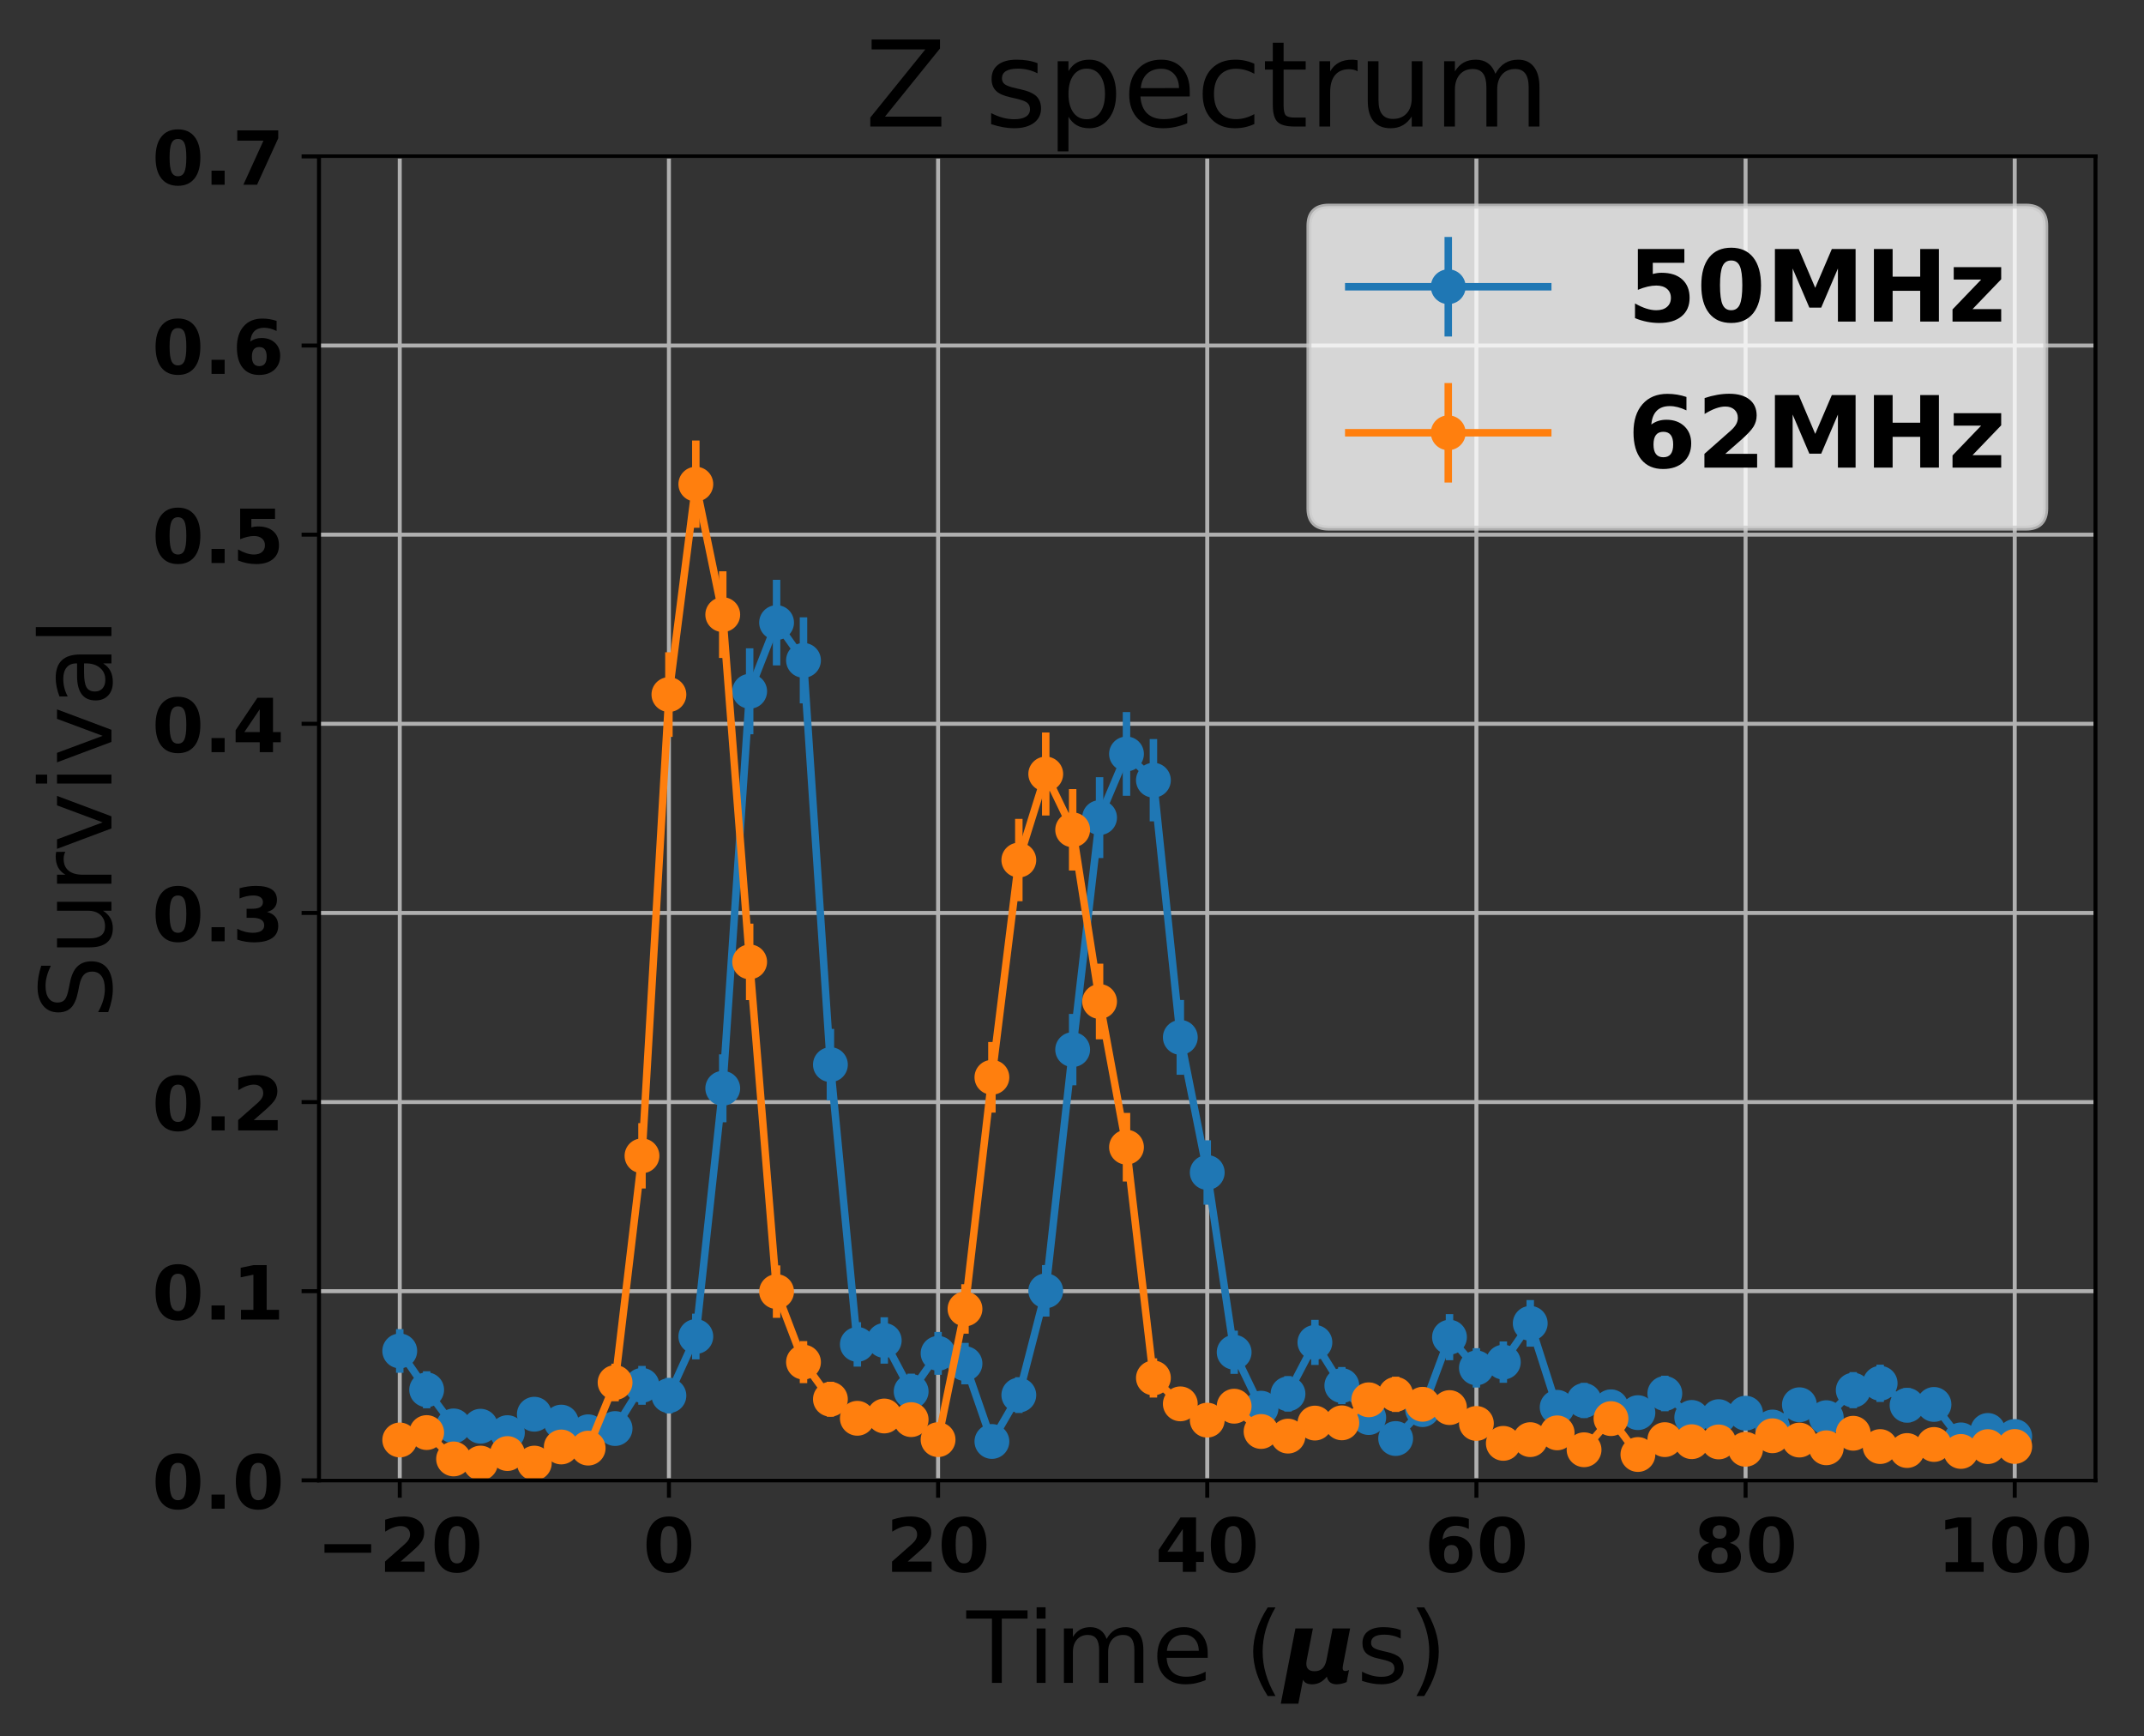<?xml version="1.0" encoding="utf-8" standalone="no"?>
<!DOCTYPE svg PUBLIC "-//W3C//DTD SVG 1.1//EN"
  "http://www.w3.org/Graphics/SVG/1.1/DTD/svg11.dtd">
<!-- Created with matplotlib (http://matplotlib.org/) -->
<svg height="349pt" version="1.1" viewBox="0 0 431 349" width="431pt" xmlns="http://www.w3.org/2000/svg" xmlns:xlink="http://www.w3.org/1999/xlink">
 <rect x="0" y="0" width="431" height="349" fill="#333333" stroke="none"/>
 <defs>
  <style type="text/css">
*{stroke-linecap:butt;stroke-linejoin:round;}
  </style>
 </defs>
 <g id="figure_1">
  <g id="patch_1">
   <path d="M 0 349.665 
L 431.947 349.665 
L 431.947 0 
L 0 0 
z
" style="fill:none;"/>
  </g>
  <g id="axes_1">
   <g id="patch_2">
    <path d="M 64.127 297.548 
L 421.247 297.548 
L 421.247 31.436 
L 64.127 31.436 
z
" style="fill:none;"/>
   </g>
   <g id="matplotlib.axis_1">
    <g id="xtick_1">
     <g id="line2d_1">
      <path clip-path="url(#pb8726b7de2)" d="M 80.36 297.548 
L 80.36 31.436 
" style="fill:none;stroke:#b0b0b0;stroke-linecap:square;stroke-width:0.8;"/>
     </g>
     <g id="line2d_2">
      <defs>
       <path d="M 0 0 
L 0 3.5 
" id="m005f0a59be" style="stroke:#000000;stroke-width:0.8;"/>
      </defs>
      <g>
       <use style="stroke:#000000;stroke-width:0.8;" x="80.36" xlink:href="#m005f0a59be" y="297.548"/>
      </g>
     </g>
     <g id="text_1">
      <!-- −20 -->
      <defs>
       <path d="M 10.594 37.109 
L 73.188 37.109 
L 73.188 25.594 
L 10.594 25.594 
z
" id="DejaVuSans-Bold-2212"/>
       <path d="M 28.812 13.812 
L 60.891 13.812 
L 60.891 0 
L 7.906 0 
L 7.906 13.812 
L 34.516 37.312 
Q 38.094 40.531 39.797 43.609 
Q 41.5 46.688 41.5 50 
Q 41.5 55.125 38.062 58.25 
Q 34.625 61.375 28.906 61.375 
Q 24.516 61.375 19.281 59.5 
Q 14.062 57.625 8.109 53.906 
L 8.109 69.922 
Q 14.453 72.016 20.656 73.109 
Q 26.859 74.219 32.812 74.219 
Q 45.906 74.219 53.156 68.453 
Q 60.406 62.703 60.406 52.391 
Q 60.406 46.438 57.328 41.281 
Q 54.25 36.141 44.391 27.484 
z
" id="DejaVuSans-Bold-32"/>
       <path d="M 46 36.531 
Q 46 50.203 43.438 55.781 
Q 40.875 61.375 34.812 61.375 
Q 28.766 61.375 26.172 55.781 
Q 23.578 50.203 23.578 36.531 
Q 23.578 22.703 26.172 17.031 
Q 28.766 11.375 34.812 11.375 
Q 40.828 11.375 43.406 17.031 
Q 46 22.703 46 36.531 
z
M 64.797 36.375 
Q 64.797 18.266 56.984 8.422 
Q 49.172 -1.422 34.812 -1.422 
Q 20.406 -1.422 12.594 8.422 
Q 4.781 18.266 4.781 36.375 
Q 4.781 54.547 12.594 64.375 
Q 20.406 74.219 34.812 74.219 
Q 49.172 74.219 56.984 64.375 
Q 64.797 54.547 64.797 36.375 
z
" id="DejaVuSans-Bold-30"/>
      </defs>
      <g transform="translate(63.639 315.946)scale(0.15 -0.15)">
       <use xlink:href="#DejaVuSans-Bold-2212"/>
       <use x="83.789" xlink:href="#DejaVuSans-Bold-32"/>
       <use x="153.369" xlink:href="#DejaVuSans-Bold-30"/>
      </g>
     </g>
    </g>
    <g id="xtick_2">
     <g id="line2d_3">
      <path clip-path="url(#pb8726b7de2)" d="M 134.469 297.548 
L 134.469 31.436 
" style="fill:none;stroke:#b0b0b0;stroke-linecap:square;stroke-width:0.8;"/>
     </g>
     <g id="line2d_4">
      <g>
       <use style="stroke:#000000;stroke-width:0.8;" x="134.469" xlink:href="#m005f0a59be" y="297.548"/>
      </g>
     </g>
     <g id="text_2">
      <!-- 0 -->
      <g transform="translate(129.251 315.946)scale(0.15 -0.15)">
       <use xlink:href="#DejaVuSans-Bold-30"/>
      </g>
     </g>
    </g>
    <g id="xtick_3">
     <g id="line2d_5">
      <path clip-path="url(#pb8726b7de2)" d="M 188.578 297.548 
L 188.578 31.436 
" style="fill:none;stroke:#b0b0b0;stroke-linecap:square;stroke-width:0.8;"/>
     </g>
     <g id="line2d_6">
      <g>
       <use style="stroke:#000000;stroke-width:0.8;" x="188.578" xlink:href="#m005f0a59be" y="297.548"/>
      </g>
     </g>
     <g id="text_3">
      <!-- 20 -->
      <g transform="translate(178.142 315.946)scale(0.15 -0.15)">
       <use xlink:href="#DejaVuSans-Bold-32"/>
       <use x="69.58" xlink:href="#DejaVuSans-Bold-30"/>
      </g>
     </g>
    </g>
    <g id="xtick_4">
     <g id="line2d_7">
      <path clip-path="url(#pb8726b7de2)" d="M 242.687 297.548 
L 242.687 31.436 
" style="fill:none;stroke:#b0b0b0;stroke-linecap:square;stroke-width:0.8;"/>
     </g>
     <g id="line2d_8">
      <g>
       <use style="stroke:#000000;stroke-width:0.8;" x="242.687" xlink:href="#m005f0a59be" y="297.548"/>
      </g>
     </g>
     <g id="text_4">
      <!-- 40 -->
      <defs>
       <path d="M 36.812 57.422 
L 16.219 26.906 
L 36.812 26.906 
z
M 33.688 72.906 
L 54.594 72.906 
L 54.594 26.906 
L 64.984 26.906 
L 64.984 13.281 
L 54.594 13.281 
L 54.594 0 
L 36.812 0 
L 36.812 13.281 
L 4.5 13.281 
L 4.5 29.391 
z
" id="DejaVuSans-Bold-34"/>
      </defs>
      <g transform="translate(232.251 315.946)scale(0.15 -0.15)">
       <use xlink:href="#DejaVuSans-Bold-34"/>
       <use x="69.58" xlink:href="#DejaVuSans-Bold-30"/>
      </g>
     </g>
    </g>
    <g id="xtick_5">
     <g id="line2d_9">
      <path clip-path="url(#pb8726b7de2)" d="M 296.796 297.548 
L 296.796 31.436 
" style="fill:none;stroke:#b0b0b0;stroke-linecap:square;stroke-width:0.8;"/>
     </g>
     <g id="line2d_10">
      <g>
       <use style="stroke:#000000;stroke-width:0.8;" x="296.796" xlink:href="#m005f0a59be" y="297.548"/>
      </g>
     </g>
     <g id="text_5">
      <!-- 60 -->
      <defs>
       <path d="M 36.188 35.984 
Q 31.25 35.984 28.781 32.781 
Q 26.312 29.594 26.312 23.188 
Q 26.312 16.797 28.781 13.594 
Q 31.25 10.406 36.188 10.406 
Q 41.156 10.406 43.625 13.594 
Q 46.094 16.797 46.094 23.188 
Q 46.094 29.594 43.625 32.781 
Q 41.156 35.984 36.188 35.984 
z
M 59.422 71 
L 59.422 57.516 
Q 54.781 59.719 50.672 60.766 
Q 46.578 61.812 42.672 61.812 
Q 34.281 61.812 29.594 57.141 
Q 24.906 52.484 24.125 43.312 
Q 27.344 45.703 31.094 46.891 
Q 34.859 48.094 39.312 48.094 
Q 50.484 48.094 57.344 41.547 
Q 64.203 35.016 64.203 24.422 
Q 64.203 12.703 56.531 5.641 
Q 48.875 -1.422 35.984 -1.422 
Q 21.781 -1.422 13.984 8.172 
Q 6.203 17.781 6.203 35.406 
Q 6.203 53.469 15.312 63.797 
Q 24.422 74.125 40.281 74.125 
Q 45.312 74.125 50.047 73.344 
Q 54.781 72.562 59.422 71 
z
" id="DejaVuSans-Bold-36"/>
      </defs>
      <g transform="translate(286.36 315.946)scale(0.15 -0.15)">
       <use xlink:href="#DejaVuSans-Bold-36"/>
       <use x="69.58" xlink:href="#DejaVuSans-Bold-30"/>
      </g>
     </g>
    </g>
    <g id="xtick_6">
     <g id="line2d_11">
      <path clip-path="url(#pb8726b7de2)" d="M 350.906 297.548 
L 350.906 31.436 
" style="fill:none;stroke:#b0b0b0;stroke-linecap:square;stroke-width:0.8;"/>
     </g>
     <g id="line2d_12">
      <g>
       <use style="stroke:#000000;stroke-width:0.8;" x="350.906" xlink:href="#m005f0a59be" y="297.548"/>
      </g>
     </g>
     <g id="text_6">
      <!-- 80 -->
      <defs>
       <path d="M 34.812 32.625 
Q 29.547 32.625 26.703 29.734 
Q 23.875 26.859 23.875 21.484 
Q 23.875 16.109 26.703 13.25 
Q 29.547 10.406 34.812 10.406 
Q 40.047 10.406 42.828 13.25 
Q 45.609 16.109 45.609 21.484 
Q 45.609 26.906 42.828 29.766 
Q 40.047 32.625 34.812 32.625 
z
M 21.094 38.812 
Q 14.453 40.828 11.078 44.969 
Q 7.719 49.125 7.719 55.328 
Q 7.719 64.547 14.594 69.375 
Q 21.484 74.219 34.812 74.219 
Q 48.047 74.219 54.922 69.406 
Q 61.812 64.594 61.812 55.328 
Q 61.812 49.125 58.422 44.969 
Q 55.031 40.828 48.391 38.812 
Q 55.812 36.766 59.594 32.156 
Q 63.375 27.547 63.375 20.516 
Q 63.375 9.672 56.172 4.125 
Q 48.969 -1.422 34.812 -1.422 
Q 20.609 -1.422 13.359 4.125 
Q 6.109 9.672 6.109 20.516 
Q 6.109 27.547 9.891 32.156 
Q 13.672 36.766 21.094 38.812 
z
M 25.484 53.422 
Q 25.484 49.078 27.906 46.734 
Q 30.328 44.391 34.812 44.391 
Q 39.203 44.391 41.594 46.734 
Q 44 49.078 44 53.422 
Q 44 57.766 41.594 60.078 
Q 39.203 62.406 34.812 62.406 
Q 30.328 62.406 27.906 60.062 
Q 25.484 57.719 25.484 53.422 
z
" id="DejaVuSans-Bold-38"/>
      </defs>
      <g transform="translate(340.469 315.946)scale(0.15 -0.15)">
       <use xlink:href="#DejaVuSans-Bold-38"/>
       <use x="69.58" xlink:href="#DejaVuSans-Bold-30"/>
      </g>
     </g>
    </g>
    <g id="xtick_7">
     <g id="line2d_13">
      <path clip-path="url(#pb8726b7de2)" d="M 405.015 297.548 
L 405.015 31.436 
" style="fill:none;stroke:#b0b0b0;stroke-linecap:square;stroke-width:0.8;"/>
     </g>
     <g id="line2d_14">
      <g>
       <use style="stroke:#000000;stroke-width:0.8;" x="405.015" xlink:href="#m005f0a59be" y="297.548"/>
      </g>
     </g>
     <g id="text_7">
      <!-- 100 -->
      <defs>
       <path d="M 11.719 12.984 
L 28.328 12.984 
L 28.328 60.109 
L 11.281 56.594 
L 11.281 69.391 
L 28.219 72.906 
L 46.094 72.906 
L 46.094 12.984 
L 62.703 12.984 
L 62.703 0 
L 11.719 0 
z
" id="DejaVuSans-Bold-31"/>
      </defs>
      <g transform="translate(389.36 315.946)scale(0.15 -0.15)">
       <use xlink:href="#DejaVuSans-Bold-31"/>
       <use x="69.58" xlink:href="#DejaVuSans-Bold-30"/>
       <use x="139.16" xlink:href="#DejaVuSans-Bold-30"/>
      </g>
     </g>
    </g>
    <g id="text_8">
     <!-- Time ($\mu$s) -->
     <defs>
      <path d="M -0.297 72.906 
L 61.375 72.906 
L 61.375 64.594 
L 35.5 64.594 
L 35.5 0 
L 25.594 0 
L 25.594 64.594 
L -0.297 64.594 
z
" id="DejaVuSans-54"/>
      <path d="M 9.422 54.688 
L 18.406 54.688 
L 18.406 0 
L 9.422 0 
z
M 9.422 75.984 
L 18.406 75.984 
L 18.406 64.594 
L 9.422 64.594 
z
" id="DejaVuSans-69"/>
      <path d="M 52 44.188 
Q 55.375 50.25 60.062 53.125 
Q 64.75 56 71.094 56 
Q 79.641 56 84.281 50.016 
Q 88.922 44.047 88.922 33.016 
L 88.922 0 
L 79.891 0 
L 79.891 32.719 
Q 79.891 40.578 77.094 44.375 
Q 74.312 48.188 68.609 48.188 
Q 61.625 48.188 57.562 43.547 
Q 53.516 38.922 53.516 30.906 
L 53.516 0 
L 44.484 0 
L 44.484 32.719 
Q 44.484 40.625 41.703 44.406 
Q 38.922 48.188 33.109 48.188 
Q 26.219 48.188 22.156 43.531 
Q 18.109 38.875 18.109 30.906 
L 18.109 0 
L 9.078 0 
L 9.078 54.688 
L 18.109 54.688 
L 18.109 46.188 
Q 21.188 51.219 25.484 53.609 
Q 29.781 56 35.688 56 
Q 41.656 56 45.828 52.969 
Q 50 49.953 52 44.188 
z
" id="DejaVuSans-6d"/>
      <path d="M 56.203 29.594 
L 56.203 25.203 
L 14.891 25.203 
Q 15.484 15.922 20.484 11.062 
Q 25.484 6.203 34.422 6.203 
Q 39.594 6.203 44.453 7.469 
Q 49.312 8.734 54.109 11.281 
L 54.109 2.781 
Q 49.266 0.734 44.188 -0.344 
Q 39.109 -1.422 33.891 -1.422 
Q 20.797 -1.422 13.156 6.188 
Q 5.516 13.812 5.516 26.812 
Q 5.516 40.234 12.766 48.109 
Q 20.016 56 32.328 56 
Q 43.359 56 49.781 48.891 
Q 56.203 41.797 56.203 29.594 
z
M 47.219 32.234 
Q 47.125 39.594 43.094 43.984 
Q 39.062 48.391 32.422 48.391 
Q 24.906 48.391 20.391 44.141 
Q 15.875 39.891 15.188 32.172 
z
" id="DejaVuSans-65"/>
      <path id="DejaVuSans-20"/>
      <path d="M 31 75.875 
Q 24.469 64.656 21.281 53.656 
Q 18.109 42.672 18.109 31.391 
Q 18.109 20.125 21.312 9.062 
Q 24.516 -2 31 -13.188 
L 23.188 -13.188 
Q 15.875 -1.703 12.234 9.375 
Q 8.594 20.453 8.594 31.391 
Q 8.594 42.281 12.203 53.312 
Q 15.828 64.359 23.188 75.875 
z
" id="DejaVuSans-28"/>
      <path d="M -2.688 -20.906 
L 12.016 54.688 
L 29.594 54.688 
L 23.391 22.906 
Q 23.188 21.875 23.094 20.891 
Q 23 19.922 23 19.094 
Q 23 15.531 25.094 13.625 
Q 27.203 11.719 31.203 11.719 
Q 36.188 11.719 39.109 14.453 
Q 42.047 17.188 43.219 22.906 
L 49.422 54.688 
L 67 54.688 
L 59.906 18.109 
Q 59.719 17.094 59.609 16.234 
Q 59.516 15.375 59.516 14.703 
Q 59.516 13.281 60.172 12.594 
Q 60.844 11.922 62.203 11.922 
Q 63.031 11.922 63.984 12.188 
Q 64.938 12.453 65.922 12.984 
L 63.484 0.781 
Q 60.688 -0.344 58.297 -0.875 
Q 55.906 -1.422 53.719 -1.422 
Q 49.422 -1.422 47 0.438 
Q 44.578 2.297 43.609 6.297 
Q 40.578 2.438 36.891 0.5 
Q 33.203 -1.422 28.906 -1.422 
Q 25.297 -1.422 23.016 -0.266 
Q 20.75 0.875 19.672 3.219 
L 14.984 -20.906 
z
" id="DejaVuSans-BoldOblique-3bc"/>
      <path d="M 44.281 53.078 
L 44.281 44.578 
Q 40.484 46.531 36.375 47.5 
Q 32.281 48.484 27.875 48.484 
Q 21.188 48.484 17.844 46.438 
Q 14.5 44.391 14.5 40.281 
Q 14.5 37.156 16.891 35.375 
Q 19.281 33.594 26.516 31.984 
L 29.594 31.297 
Q 39.156 29.25 43.188 25.516 
Q 47.219 21.781 47.219 15.094 
Q 47.219 7.469 41.188 3.016 
Q 35.156 -1.422 24.609 -1.422 
Q 20.219 -1.422 15.453 -0.562 
Q 10.688 0.297 5.422 2 
L 5.422 11.281 
Q 10.406 8.688 15.234 7.391 
Q 20.062 6.109 24.812 6.109 
Q 31.156 6.109 34.562 8.281 
Q 37.984 10.453 37.984 14.406 
Q 37.984 18.062 35.516 20.016 
Q 33.062 21.969 24.703 23.781 
L 21.578 24.516 
Q 13.234 26.266 9.516 29.906 
Q 5.812 33.547 5.812 39.891 
Q 5.812 47.609 11.281 51.797 
Q 16.75 56 26.812 56 
Q 31.781 56 36.172 55.266 
Q 40.578 54.547 44.281 53.078 
z
" id="DejaVuSans-73"/>
      <path d="M 8.016 75.875 
L 15.828 75.875 
Q 23.141 64.359 26.781 53.312 
Q 30.422 42.281 30.422 31.391 
Q 30.422 20.453 26.781 9.375 
Q 23.141 -1.703 15.828 -13.188 
L 8.016 -13.188 
Q 14.5 -2 17.703 9.062 
Q 20.906 20.125 20.906 31.391 
Q 20.906 42.672 17.703 53.656 
Q 14.5 64.656 8.016 75.875 
z
" id="DejaVuSans-29"/>
     </defs>
     <g transform="translate(194.287 338.265)scale(0.2 -0.2)">
      <use transform="translate(0 0.016)" xlink:href="#DejaVuSans-54"/>
      <use transform="translate(61.084 0.016)" xlink:href="#DejaVuSans-69"/>
      <use transform="translate(88.867 0.016)" xlink:href="#DejaVuSans-6d"/>
      <use transform="translate(186.279 0.016)" xlink:href="#DejaVuSans-65"/>
      <use transform="translate(247.803 0.016)" xlink:href="#DejaVuSans-20"/>
      <use transform="translate(279.59 0.016)" xlink:href="#DejaVuSans-28"/>
      <use transform="translate(318.604 0.016)" xlink:href="#DejaVuSans-BoldOblique-3bc"/>
      <use transform="translate(392.188 0.016)" xlink:href="#DejaVuSans-73"/>
      <use transform="translate(444.287 0.016)" xlink:href="#DejaVuSans-29"/>
     </g>
    </g>
   </g>
   <g id="matplotlib.axis_2">
    <g id="ytick_1">
     <g id="line2d_15">
      <path clip-path="url(#pb8726b7de2)" d="M 64.127 297.548 
L 421.247 297.548 
" style="fill:none;stroke:#b0b0b0;stroke-linecap:square;stroke-width:0.8;"/>
     </g>
     <g id="line2d_16">
      <defs>
       <path d="M 0 0 
L -3.5 0 
" id="mc3ce260a5b" style="stroke:#000000;stroke-width:0.8;"/>
      </defs>
      <g>
       <use style="stroke:#000000;stroke-width:0.8;" x="64.127" xlink:href="#mc3ce260a5b" y="297.548"/>
      </g>
     </g>
     <g id="text_9">
      <!-- 0.0 -->
      <defs>
       <path d="M 10.203 18.891 
L 27.781 18.891 
L 27.781 0 
L 10.203 0 
z
" id="DejaVuSans-Bold-2e"/>
      </defs>
      <g transform="translate(30.556 303.247)scale(0.15 -0.15)">
       <use xlink:href="#DejaVuSans-Bold-30"/>
       <use x="69.58" xlink:href="#DejaVuSans-Bold-2e"/>
       <use x="107.568" xlink:href="#DejaVuSans-Bold-30"/>
      </g>
     </g>
    </g>
    <g id="ytick_2">
     <g id="line2d_17">
      <path clip-path="url(#pb8726b7de2)" d="M 64.127 259.532 
L 421.247 259.532 
" style="fill:none;stroke:#b0b0b0;stroke-linecap:square;stroke-width:0.8;"/>
     </g>
     <g id="line2d_18">
      <g>
       <use style="stroke:#000000;stroke-width:0.8;" x="64.127" xlink:href="#mc3ce260a5b" y="259.532"/>
      </g>
     </g>
     <g id="text_10">
      <!-- 0.1 -->
      <g transform="translate(30.556 265.231)scale(0.15 -0.15)">
       <use xlink:href="#DejaVuSans-Bold-30"/>
       <use x="69.58" xlink:href="#DejaVuSans-Bold-2e"/>
       <use x="107.568" xlink:href="#DejaVuSans-Bold-31"/>
      </g>
     </g>
    </g>
    <g id="ytick_3">
     <g id="line2d_19">
      <path clip-path="url(#pb8726b7de2)" d="M 64.127 221.516 
L 421.247 221.516 
" style="fill:none;stroke:#b0b0b0;stroke-linecap:square;stroke-width:0.8;"/>
     </g>
     <g id="line2d_20">
      <g>
       <use style="stroke:#000000;stroke-width:0.8;" x="64.127" xlink:href="#mc3ce260a5b" y="221.516"/>
      </g>
     </g>
     <g id="text_11">
      <!-- 0.2 -->
      <g transform="translate(30.556 227.215)scale(0.15 -0.15)">
       <use xlink:href="#DejaVuSans-Bold-30"/>
       <use x="69.58" xlink:href="#DejaVuSans-Bold-2e"/>
       <use x="107.568" xlink:href="#DejaVuSans-Bold-32"/>
      </g>
     </g>
    </g>
    <g id="ytick_4">
     <g id="line2d_21">
      <path clip-path="url(#pb8726b7de2)" d="M 64.127 183.5 
L 421.247 183.5 
" style="fill:none;stroke:#b0b0b0;stroke-linecap:square;stroke-width:0.8;"/>
     </g>
     <g id="line2d_22">
      <g>
       <use style="stroke:#000000;stroke-width:0.8;" x="64.127" xlink:href="#mc3ce260a5b" y="183.5"/>
      </g>
     </g>
     <g id="text_12">
      <!-- 0.3 -->
      <defs>
       <path d="M 46.578 39.312 
Q 53.953 37.406 57.781 32.688 
Q 61.625 27.984 61.625 20.703 
Q 61.625 9.859 53.312 4.219 
Q 45.016 -1.422 29.109 -1.422 
Q 23.484 -1.422 17.844 -0.516 
Q 12.203 0.391 6.688 2.203 
L 6.688 16.703 
Q 11.969 14.062 17.156 12.719 
Q 22.359 11.375 27.391 11.375 
Q 34.859 11.375 38.844 13.953 
Q 42.828 16.547 42.828 21.391 
Q 42.828 26.375 38.75 28.938 
Q 34.672 31.5 26.703 31.5 
L 19.188 31.5 
L 19.188 43.609 
L 27.094 43.609 
Q 34.188 43.609 37.641 45.828 
Q 41.109 48.047 41.109 52.594 
Q 41.109 56.781 37.734 59.078 
Q 34.375 61.375 28.219 61.375 
Q 23.688 61.375 19.047 60.344 
Q 14.406 59.328 9.812 57.328 
L 9.812 71.094 
Q 15.375 72.656 20.844 73.438 
Q 26.312 74.219 31.594 74.219 
Q 45.797 74.219 52.844 69.547 
Q 59.906 64.891 59.906 55.516 
Q 59.906 49.125 56.531 45.047 
Q 53.172 40.969 46.578 39.312 
z
" id="DejaVuSans-Bold-33"/>
      </defs>
      <g transform="translate(30.556 189.199)scale(0.15 -0.15)">
       <use xlink:href="#DejaVuSans-Bold-30"/>
       <use x="69.58" xlink:href="#DejaVuSans-Bold-2e"/>
       <use x="107.568" xlink:href="#DejaVuSans-Bold-33"/>
      </g>
     </g>
    </g>
    <g id="ytick_5">
     <g id="line2d_23">
      <path clip-path="url(#pb8726b7de2)" d="M 64.127 145.484 
L 421.247 145.484 
" style="fill:none;stroke:#b0b0b0;stroke-linecap:square;stroke-width:0.8;"/>
     </g>
     <g id="line2d_24">
      <g>
       <use style="stroke:#000000;stroke-width:0.8;" x="64.127" xlink:href="#mc3ce260a5b" y="145.484"/>
      </g>
     </g>
     <g id="text_13">
      <!-- 0.4 -->
      <g transform="translate(30.556 151.183)scale(0.15 -0.15)">
       <use xlink:href="#DejaVuSans-Bold-30"/>
       <use x="69.58" xlink:href="#DejaVuSans-Bold-2e"/>
       <use x="107.568" xlink:href="#DejaVuSans-Bold-34"/>
      </g>
     </g>
    </g>
    <g id="ytick_6">
     <g id="line2d_25">
      <path clip-path="url(#pb8726b7de2)" d="M 64.127 107.468 
L 421.247 107.468 
" style="fill:none;stroke:#b0b0b0;stroke-linecap:square;stroke-width:0.8;"/>
     </g>
     <g id="line2d_26">
      <g>
       <use style="stroke:#000000;stroke-width:0.8;" x="64.127" xlink:href="#mc3ce260a5b" y="107.468"/>
      </g>
     </g>
     <g id="text_14">
      <!-- 0.5 -->
      <defs>
       <path d="M 10.594 72.906 
L 57.328 72.906 
L 57.328 59.078 
L 25.594 59.078 
L 25.594 47.797 
Q 27.734 48.391 29.906 48.703 
Q 32.078 49.031 34.422 49.031 
Q 47.75 49.031 55.172 42.359 
Q 62.594 35.688 62.594 23.781 
Q 62.594 11.969 54.516 5.266 
Q 46.438 -1.422 32.078 -1.422 
Q 25.875 -1.422 19.797 -0.219 
Q 13.719 0.984 7.719 3.422 
L 7.719 18.219 
Q 13.672 14.797 19.016 13.078 
Q 24.359 11.375 29.109 11.375 
Q 35.938 11.375 39.859 14.719 
Q 43.797 18.062 43.797 23.781 
Q 43.797 29.547 39.859 32.859 
Q 35.938 36.188 29.109 36.188 
Q 25.047 36.188 20.453 35.125 
Q 15.875 34.078 10.594 31.891 
z
" id="DejaVuSans-Bold-35"/>
      </defs>
      <g transform="translate(30.556 113.167)scale(0.15 -0.15)">
       <use xlink:href="#DejaVuSans-Bold-30"/>
       <use x="69.58" xlink:href="#DejaVuSans-Bold-2e"/>
       <use x="107.568" xlink:href="#DejaVuSans-Bold-35"/>
      </g>
     </g>
    </g>
    <g id="ytick_7">
     <g id="line2d_27">
      <path clip-path="url(#pb8726b7de2)" d="M 64.127 69.452 
L 421.247 69.452 
" style="fill:none;stroke:#b0b0b0;stroke-linecap:square;stroke-width:0.8;"/>
     </g>
     <g id="line2d_28">
      <g>
       <use style="stroke:#000000;stroke-width:0.8;" x="64.127" xlink:href="#mc3ce260a5b" y="69.452"/>
      </g>
     </g>
     <g id="text_15">
      <!-- 0.6 -->
      <g transform="translate(30.556 75.151)scale(0.15 -0.15)">
       <use xlink:href="#DejaVuSans-Bold-30"/>
       <use x="69.58" xlink:href="#DejaVuSans-Bold-2e"/>
       <use x="107.568" xlink:href="#DejaVuSans-Bold-36"/>
      </g>
     </g>
    </g>
    <g id="ytick_8">
     <g id="line2d_29">
      <path clip-path="url(#pb8726b7de2)" d="M 64.127 31.436 
L 421.247 31.436 
" style="fill:none;stroke:#b0b0b0;stroke-linecap:square;stroke-width:0.8;"/>
     </g>
     <g id="line2d_30">
      <g>
       <use style="stroke:#000000;stroke-width:0.8;" x="64.127" xlink:href="#mc3ce260a5b" y="31.436"/>
      </g>
     </g>
     <g id="text_16">
      <!-- 0.7 -->
      <defs>
       <path d="M 6.688 72.906 
L 61.625 72.906 
L 61.625 62.312 
L 33.203 0 
L 14.891 0 
L 41.797 59.078 
L 6.688 59.078 
z
" id="DejaVuSans-Bold-37"/>
      </defs>
      <g transform="translate(30.556 37.135)scale(0.15 -0.15)">
       <use xlink:href="#DejaVuSans-Bold-30"/>
       <use x="69.58" xlink:href="#DejaVuSans-Bold-2e"/>
       <use x="107.568" xlink:href="#DejaVuSans-Bold-37"/>
      </g>
     </g>
    </g>
    <g id="text_17">
     <!-- Survival -->
     <defs>
      <path d="M 53.516 70.516 
L 53.516 60.891 
Q 47.906 63.578 42.922 64.891 
Q 37.938 66.219 33.297 66.219 
Q 25.25 66.219 20.875 63.094 
Q 16.5 59.969 16.5 54.203 
Q 16.5 49.359 19.406 46.891 
Q 22.312 44.438 30.422 42.922 
L 36.375 41.703 
Q 47.406 39.594 52.656 34.297 
Q 57.906 29 57.906 20.125 
Q 57.906 9.516 50.797 4.047 
Q 43.703 -1.422 29.984 -1.422 
Q 24.812 -1.422 18.969 -0.25 
Q 13.141 0.922 6.891 3.219 
L 6.891 13.375 
Q 12.891 10.016 18.656 8.297 
Q 24.422 6.594 29.984 6.594 
Q 38.422 6.594 43.016 9.906 
Q 47.609 13.234 47.609 19.391 
Q 47.609 24.75 44.312 27.781 
Q 41.016 30.812 33.5 32.328 
L 27.484 33.5 
Q 16.453 35.688 11.516 40.375 
Q 6.594 45.062 6.594 53.422 
Q 6.594 63.094 13.406 68.656 
Q 20.219 74.219 32.172 74.219 
Q 37.312 74.219 42.625 73.281 
Q 47.953 72.359 53.516 70.516 
z
" id="DejaVuSans-53"/>
      <path d="M 8.5 21.578 
L 8.5 54.688 
L 17.484 54.688 
L 17.484 21.922 
Q 17.484 14.156 20.5 10.266 
Q 23.531 6.391 29.594 6.391 
Q 36.859 6.391 41.078 11.031 
Q 45.312 15.672 45.312 23.688 
L 45.312 54.688 
L 54.297 54.688 
L 54.297 0 
L 45.312 0 
L 45.312 8.406 
Q 42.047 3.422 37.719 1 
Q 33.406 -1.422 27.688 -1.422 
Q 18.266 -1.422 13.375 4.438 
Q 8.5 10.297 8.5 21.578 
z
M 31.109 56 
z
" id="DejaVuSans-75"/>
      <path d="M 41.109 46.297 
Q 39.594 47.172 37.812 47.578 
Q 36.031 48 33.891 48 
Q 26.266 48 22.188 43.047 
Q 18.109 38.094 18.109 28.812 
L 18.109 0 
L 9.078 0 
L 9.078 54.688 
L 18.109 54.688 
L 18.109 46.188 
Q 20.953 51.172 25.484 53.578 
Q 30.031 56 36.531 56 
Q 37.453 56 38.578 55.875 
Q 39.703 55.766 41.062 55.516 
z
" id="DejaVuSans-72"/>
      <path d="M 2.984 54.688 
L 12.5 54.688 
L 29.594 8.797 
L 46.688 54.688 
L 56.203 54.688 
L 35.688 0 
L 23.484 0 
z
" id="DejaVuSans-76"/>
      <path d="M 34.281 27.484 
Q 23.391 27.484 19.188 25 
Q 14.984 22.516 14.984 16.5 
Q 14.984 11.719 18.141 8.906 
Q 21.297 6.109 26.703 6.109 
Q 34.188 6.109 38.703 11.406 
Q 43.219 16.703 43.219 25.484 
L 43.219 27.484 
z
M 52.203 31.203 
L 52.203 0 
L 43.219 0 
L 43.219 8.297 
Q 40.141 3.328 35.547 0.953 
Q 30.953 -1.422 24.312 -1.422 
Q 15.922 -1.422 10.953 3.297 
Q 6 8.016 6 15.922 
Q 6 25.141 12.172 29.828 
Q 18.359 34.516 30.609 34.516 
L 43.219 34.516 
L 43.219 35.406 
Q 43.219 41.609 39.141 45 
Q 35.062 48.391 27.688 48.391 
Q 23 48.391 18.547 47.266 
Q 14.109 46.141 10.016 43.891 
L 10.016 52.203 
Q 14.938 54.109 19.578 55.047 
Q 24.219 56 28.609 56 
Q 40.484 56 46.344 49.844 
Q 52.203 43.703 52.203 31.203 
z
" id="DejaVuSans-61"/>
      <path d="M 9.422 75.984 
L 18.406 75.984 
L 18.406 0 
L 9.422 0 
z
" id="DejaVuSans-6c"/>
     </defs>
     <g transform="translate(22.397 204.811)rotate(-90)scale(0.2 -0.2)">
      <use xlink:href="#DejaVuSans-53"/>
      <use x="63.477" xlink:href="#DejaVuSans-75"/>
      <use x="126.855" xlink:href="#DejaVuSans-72"/>
      <use x="167.969" xlink:href="#DejaVuSans-76"/>
      <use x="227.148" xlink:href="#DejaVuSans-69"/>
      <use x="254.932" xlink:href="#DejaVuSans-76"/>
      <use x="314.111" xlink:href="#DejaVuSans-61"/>
      <use x="375.391" xlink:href="#DejaVuSans-6c"/>
     </g>
    </g>
   </g>
   <g id="LineCollection_1">
    <path clip-path="url(#pb8726b7de2)" d="M 80.36 275.927 
L 80.36 267.147 
" style="fill:none;stroke:#1f77b4;stroke-width:1.5;"/>
    <path clip-path="url(#pb8726b7de2)" d="M 85.771 283.075 
L 85.771 275.623 
" style="fill:none;stroke:#1f77b4;stroke-width:1.5;"/>
    <path clip-path="url(#pb8726b7de2)" d="M 91.182 289.419 
L 91.182 283.803 
" style="fill:none;stroke:#1f77b4;stroke-width:1.5;"/>
    <path clip-path="url(#pb8726b7de2)" d="M 96.593 289.567 
L 96.593 283.783 
" style="fill:none;stroke:#1f77b4;stroke-width:1.5;"/>
    <path clip-path="url(#pb8726b7de2)" d="M 102.004 290.724 
L 102.004 285.198 
" style="fill:none;stroke:#1f77b4;stroke-width:1.5;"/>
    <path clip-path="url(#pb8726b7de2)" d="M 107.415 287.451 
L 107.415 281.067 
" style="fill:none;stroke:#1f77b4;stroke-width:1.5;"/>
    <path clip-path="url(#pb8726b7de2)" d="M 112.826 288.847 
L 112.826 282.843 
" style="fill:none;stroke:#1f77b4;stroke-width:1.5;"/>
    <path clip-path="url(#pb8726b7de2)" d="M 118.236 290.489 
L 118.236 285.092 
" style="fill:none;stroke:#1f77b4;stroke-width:1.5;"/>
    <path clip-path="url(#pb8726b7de2)" d="M 123.647 289.908 
L 123.647 284.368 
" style="fill:none;stroke:#1f77b4;stroke-width:1.5;"/>
    <path clip-path="url(#pb8726b7de2)" d="M 129.058 282.359 
L 129.058 274.551 
" style="fill:none;stroke:#1f77b4;stroke-width:1.5;"/>
    <path clip-path="url(#pb8726b7de2)" d="M 134.469 284.091 
L 134.469 276.949 
" style="fill:none;stroke:#1f77b4;stroke-width:1.5;"/>
    <path clip-path="url(#pb8726b7de2)" d="M 139.88 273.227 
L 139.88 264.053 
" style="fill:none;stroke:#1f77b4;stroke-width:1.5;"/>
    <path clip-path="url(#pb8726b7de2)" d="M 145.291 225.58 
L 145.291 211.926 
" style="fill:none;stroke:#1f77b4;stroke-width:1.5;"/>
    <path clip-path="url(#pb8726b7de2)" d="M 150.702 147.584 
L 150.702 130.309 
" style="fill:none;stroke:#1f77b4;stroke-width:1.5;"/>
    <path clip-path="url(#pb8726b7de2)" d="M 156.113 133.743 
L 156.113 116.538 
" style="fill:none;stroke:#1f77b4;stroke-width:1.5;"/>
    <path clip-path="url(#pb8726b7de2)" d="M 161.524 141.385 
L 161.524 124.079 
" style="fill:none;stroke:#1f77b4;stroke-width:1.5;"/>
    <path clip-path="url(#pb8726b7de2)" d="M 166.935 221.174 
L 166.935 206.81 
" style="fill:none;stroke:#1f77b4;stroke-width:1.5;"/>
    <path clip-path="url(#pb8726b7de2)" d="M 172.346 274.693 
L 172.346 265.755 
" style="fill:none;stroke:#1f77b4;stroke-width:1.5;"/>
    <path clip-path="url(#pb8726b7de2)" d="M 177.756 274.095 
L 177.756 264.774 
" style="fill:none;stroke:#1f77b4;stroke-width:1.5;"/>
    <path clip-path="url(#pb8726b7de2)" d="M 183.167 283.262 
L 183.167 276.099 
" style="fill:none;stroke:#1f77b4;stroke-width:1.5;"/>
    <path clip-path="url(#pb8726b7de2)" d="M 188.578 276.332 
L 188.578 267.71 
" style="fill:none;stroke:#1f77b4;stroke-width:1.5;"/>
    <path clip-path="url(#pb8726b7de2)" d="M 193.989 278.256 
L 193.989 269.917 
" style="fill:none;stroke:#1f77b4;stroke-width:1.5;"/>
    <path clip-path="url(#pb8726b7de2)" d="M 199.4 292.096 
L 199.4 287.378 
" style="fill:none;stroke:#1f77b4;stroke-width:1.5;"/>
    <path clip-path="url(#pb8726b7de2)" d="M 204.811 284.006 
L 204.811 276.82 
" style="fill:none;stroke:#1f77b4;stroke-width:1.5;"/>
    <path clip-path="url(#pb8726b7de2)" d="M 210.222 264.633 
L 210.222 254.274 
" style="fill:none;stroke:#1f77b4;stroke-width:1.5;"/>
    <path clip-path="url(#pb8726b7de2)" d="M 215.633 218.143 
L 215.633 203.803 
" style="fill:none;stroke:#1f77b4;stroke-width:1.5;"/>
    <path clip-path="url(#pb8726b7de2)" d="M 221.044 172.466 
L 221.044 156.213 
" style="fill:none;stroke:#1f77b4;stroke-width:1.5;"/>
    <path clip-path="url(#pb8726b7de2)" d="M 226.455 159.957 
L 226.455 143.132 
" style="fill:none;stroke:#1f77b4;stroke-width:1.5;"/>
    <path clip-path="url(#pb8726b7de2)" d="M 231.866 165.086 
L 231.866 148.553 
" style="fill:none;stroke:#1f77b4;stroke-width:1.5;"/>
    <path clip-path="url(#pb8726b7de2)" d="M 237.276 216.024 
L 237.276 201.001 
" style="fill:none;stroke:#1f77b4;stroke-width:1.5;"/>
    <path clip-path="url(#pb8726b7de2)" d="M 242.687 242.139 
L 242.687 229.204 
" style="fill:none;stroke:#1f77b4;stroke-width:1.5;"/>
    <path clip-path="url(#pb8726b7de2)" d="M 248.098 276.154 
L 248.098 267.462 
" style="fill:none;stroke:#1f77b4;stroke-width:1.5;"/>
    <path clip-path="url(#pb8726b7de2)" d="M 253.509 286.334 
L 253.509 279.761 
" style="fill:none;stroke:#1f77b4;stroke-width:1.5;"/>
    <path clip-path="url(#pb8726b7de2)" d="M 258.92 283.726 
L 258.92 276.6 
" style="fill:none;stroke:#1f77b4;stroke-width:1.5;"/>
    <path clip-path="url(#pb8726b7de2)" d="M 264.331 274.352 
L 264.331 265.288 
" style="fill:none;stroke:#1f77b4;stroke-width:1.5;"/>
    <path clip-path="url(#pb8726b7de2)" d="M 269.742 282.235 
L 269.742 274.767 
" style="fill:none;stroke:#1f77b4;stroke-width:1.5;"/>
    <path clip-path="url(#pb8726b7de2)" d="M 275.153 288.059 
L 275.153 281.802 
" style="fill:none;stroke:#1f77b4;stroke-width:1.5;"/>
    <path clip-path="url(#pb8726b7de2)" d="M 280.564 291.681 
L 280.564 286.609 
" style="fill:none;stroke:#1f77b4;stroke-width:1.5;"/>
    <path clip-path="url(#pb8726b7de2)" d="M 285.975 286.562 
L 285.975 280.119 
" style="fill:none;stroke:#1f77b4;stroke-width:1.5;"/>
    <path clip-path="url(#pb8726b7de2)" d="M 291.386 273.403 
L 291.386 264.142 
" style="fill:none;stroke:#1f77b4;stroke-width:1.5;"/>
    <path clip-path="url(#pb8726b7de2)" d="M 296.796 278.902 
L 296.796 270.991 
" style="fill:none;stroke:#1f77b4;stroke-width:1.5;"/>
    <path clip-path="url(#pb8726b7de2)" d="M 302.207 277.94 
L 302.207 269.637 
" style="fill:none;stroke:#1f77b4;stroke-width:1.5;"/>
    <path clip-path="url(#pb8726b7de2)" d="M 307.618 270.675 
L 307.618 261.315 
" style="fill:none;stroke:#1f77b4;stroke-width:1.5;"/>
    <path clip-path="url(#pb8726b7de2)" d="M 313.029 286.193 
L 313.029 279.539 
" style="fill:none;stroke:#1f77b4;stroke-width:1.5;"/>
    <path clip-path="url(#pb8726b7de2)" d="M 318.44 285.039 
L 318.44 277.966 
" style="fill:none;stroke:#1f77b4;stroke-width:1.5;"/>
    <path clip-path="url(#pb8726b7de2)" d="M 323.851 286.121 
L 323.851 279.426 
" style="fill:none;stroke:#1f77b4;stroke-width:1.5;"/>
    <path clip-path="url(#pb8726b7de2)" d="M 329.262 287.116 
L 329.262 280.77 
" style="fill:none;stroke:#1f77b4;stroke-width:1.5;"/>
    <path clip-path="url(#pb8726b7de2)" d="M 334.673 283.669 
L 334.673 276.515 
" style="fill:none;stroke:#1f77b4;stroke-width:1.5;"/>
    <path clip-path="url(#pb8726b7de2)" d="M 340.084 287.942 
L 340.084 281.862 
" style="fill:none;stroke:#1f77b4;stroke-width:1.5;"/>
    <path clip-path="url(#pb8726b7de2)" d="M 345.495 287.824 
L 345.495 281.67 
" style="fill:none;stroke:#1f77b4;stroke-width:1.5;"/>
    <path clip-path="url(#pb8726b7de2)" d="M 350.906 287.201 
L 350.906 280.906 
" style="fill:none;stroke:#1f77b4;stroke-width:1.5;"/>
    <path clip-path="url(#pb8726b7de2)" d="M 356.316 289.684 
L 356.316 283.984 
" style="fill:none;stroke:#1f77b4;stroke-width:1.5;"/>
    <path clip-path="url(#pb8726b7de2)" d="M 361.727 285.709 
L 361.727 279.006 
" style="fill:none;stroke:#1f77b4;stroke-width:1.5;"/>
    <path clip-path="url(#pb8726b7de2)" d="M 367.138 287.981 
L 367.138 281.924 
" style="fill:none;stroke:#1f77b4;stroke-width:1.5;"/>
    <path clip-path="url(#pb8726b7de2)" d="M 372.549 283.058 
L 372.549 275.796 
" style="fill:none;stroke:#1f77b4;stroke-width:1.5;"/>
    <path clip-path="url(#pb8726b7de2)" d="M 377.96 281.79 
L 377.96 274.297 
" style="fill:none;stroke:#1f77b4;stroke-width:1.5;"/>
    <path clip-path="url(#pb8726b7de2)" d="M 383.371 285.874 
L 383.371 279.038 
" style="fill:none;stroke:#1f77b4;stroke-width:1.5;"/>
    <path clip-path="url(#pb8726b7de2)" d="M 388.782 285.66 
L 388.782 278.93 
" style="fill:none;stroke:#1f77b4;stroke-width:1.5;"/>
    <path clip-path="url(#pb8726b7de2)" d="M 394.193 291.873 
L 394.193 286.965 
" style="fill:none;stroke:#1f77b4;stroke-width:1.5;"/>
    <path clip-path="url(#pb8726b7de2)" d="M 399.604 290.193 
L 399.604 284.856 
" style="fill:none;stroke:#1f77b4;stroke-width:1.5;"/>
    <path clip-path="url(#pb8726b7de2)" d="M 405.015 291.394 
L 405.015 286.079 
" style="fill:none;stroke:#1f77b4;stroke-width:1.5;"/>
   </g>
   <g id="LineCollection_2">
    <path clip-path="url(#pb8726b7de2)" d="M 80.36 291.884 
L 80.36 286.986 
" style="fill:none;stroke:#ff7f0e;stroke-width:1.5;"/>
    <path clip-path="url(#pb8726b7de2)" d="M 85.771 290.604 
L 85.771 285.292 
" style="fill:none;stroke:#ff7f0e;stroke-width:1.5;"/>
    <path clip-path="url(#pb8726b7de2)" d="M 91.182 295.03 
L 91.182 291.463 
" style="fill:none;stroke:#ff7f0e;stroke-width:1.5;"/>
    <path clip-path="url(#pb8726b7de2)" d="M 96.593 295.662 
L 96.593 292.495 
" style="fill:none;stroke:#ff7f0e;stroke-width:1.5;"/>
    <path clip-path="url(#pb8726b7de2)" d="M 102.004 294.222 
L 102.004 290.107 
" style="fill:none;stroke:#ff7f0e;stroke-width:1.5;"/>
    <path clip-path="url(#pb8726b7de2)" d="M 107.415 295.666 
L 107.415 292.505 
" style="fill:none;stroke:#ff7f0e;stroke-width:1.5;"/>
    <path clip-path="url(#pb8726b7de2)" d="M 112.826 293.091 
L 112.826 288.597 
" style="fill:none;stroke:#ff7f0e;stroke-width:1.5;"/>
    <path clip-path="url(#pb8726b7de2)" d="M 118.236 293.244 
L 118.236 288.901 
" style="fill:none;stroke:#ff7f0e;stroke-width:1.5;"/>
    <path clip-path="url(#pb8726b7de2)" d="M 123.647 281.661 
L 123.647 274.109 
" style="fill:none;stroke:#ff7f0e;stroke-width:1.5;"/>
    <path clip-path="url(#pb8726b7de2)" d="M 129.058 238.892 
L 129.058 225.75 
" style="fill:none;stroke:#ff7f0e;stroke-width:1.5;"/>
    <path clip-path="url(#pb8726b7de2)" d="M 134.469 148.112 
L 134.469 131.099 
" style="fill:none;stroke:#ff7f0e;stroke-width:1.5;"/>
    <path clip-path="url(#pb8726b7de2)" d="M 139.88 106.088 
L 139.88 88.541 
" style="fill:none;stroke:#ff7f0e;stroke-width:1.5;"/>
    <path clip-path="url(#pb8726b7de2)" d="M 145.291 132.251 
L 145.291 114.834 
" style="fill:none;stroke:#ff7f0e;stroke-width:1.5;"/>
    <path clip-path="url(#pb8726b7de2)" d="M 150.702 201.018 
L 150.702 185.654 
" style="fill:none;stroke:#ff7f0e;stroke-width:1.5;"/>
    <path clip-path="url(#pb8726b7de2)" d="M 156.113 264.882 
L 156.113 254.346 
" style="fill:none;stroke:#ff7f0e;stroke-width:1.5;"/>
    <path clip-path="url(#pb8726b7de2)" d="M 161.524 278.009 
L 161.524 269.567 
" style="fill:none;stroke:#ff7f0e;stroke-width:1.5;"/>
    <path clip-path="url(#pb8726b7de2)" d="M 166.935 284.748 
L 166.935 277.74 
" style="fill:none;stroke:#ff7f0e;stroke-width:1.5;"/>
    <path clip-path="url(#pb8726b7de2)" d="M 172.346 288.076 
L 172.346 282.079 
" style="fill:none;stroke:#ff7f0e;stroke-width:1.5;"/>
    <path clip-path="url(#pb8726b7de2)" d="M 177.756 287.723 
L 177.756 281.507 
" style="fill:none;stroke:#ff7f0e;stroke-width:1.5;"/>
    <path clip-path="url(#pb8726b7de2)" d="M 183.167 288.375 
L 183.167 282.322 
" style="fill:none;stroke:#ff7f0e;stroke-width:1.5;"/>
    <path clip-path="url(#pb8726b7de2)" d="M 188.578 291.838 
L 188.578 286.9 
" style="fill:none;stroke:#ff7f0e;stroke-width:1.5;"/>
    <path clip-path="url(#pb8726b7de2)" d="M 193.989 268.067 
L 193.989 258.126 
" style="fill:none;stroke:#ff7f0e;stroke-width:1.5;"/>
    <path clip-path="url(#pb8726b7de2)" d="M 199.4 223.632 
L 199.4 209.443 
" style="fill:none;stroke:#ff7f0e;stroke-width:1.5;"/>
    <path clip-path="url(#pb8726b7de2)" d="M 204.811 181.147 
L 204.811 164.597 
" style="fill:none;stroke:#ff7f0e;stroke-width:1.5;"/>
    <path clip-path="url(#pb8726b7de2)" d="M 210.222 163.916 
L 210.222 147.234 
" style="fill:none;stroke:#ff7f0e;stroke-width:1.5;"/>
    <path clip-path="url(#pb8726b7de2)" d="M 215.633 174.977 
L 215.633 158.613 
" style="fill:none;stroke:#ff7f0e;stroke-width:1.5;"/>
    <path clip-path="url(#pb8726b7de2)" d="M 221.044 208.906 
L 221.044 193.694 
" style="fill:none;stroke:#ff7f0e;stroke-width:1.5;"/>
    <path clip-path="url(#pb8726b7de2)" d="M 226.455 237.486 
L 226.455 223.69 
" style="fill:none;stroke:#ff7f0e;stroke-width:1.5;"/>
    <path clip-path="url(#pb8726b7de2)" d="M 231.866 280.914 
L 231.866 273.019 
" style="fill:none;stroke:#ff7f0e;stroke-width:1.5;"/>
    <path clip-path="url(#pb8726b7de2)" d="M 237.276 285.485 
L 237.276 278.869 
" style="fill:none;stroke:#ff7f0e;stroke-width:1.5;"/>
    <path clip-path="url(#pb8726b7de2)" d="M 242.687 288.45 
L 242.687 282.447 
" style="fill:none;stroke:#ff7f0e;stroke-width:1.5;"/>
    <path clip-path="url(#pb8726b7de2)" d="M 248.098 286.023 
L 248.098 279.273 
" style="fill:none;stroke:#ff7f0e;stroke-width:1.5;"/>
    <path clip-path="url(#pb8726b7de2)" d="M 253.509 290.445 
L 253.509 285.015 
" style="fill:none;stroke:#ff7f0e;stroke-width:1.5;"/>
    <path clip-path="url(#pb8726b7de2)" d="M 258.92 291.226 
L 258.92 286.099 
" style="fill:none;stroke:#ff7f0e;stroke-width:1.5;"/>
    <path clip-path="url(#pb8726b7de2)" d="M 264.331 288.993 
L 264.331 283.088 
" style="fill:none;stroke:#ff7f0e;stroke-width:1.5;"/>
    <path clip-path="url(#pb8726b7de2)" d="M 269.742 288.957 
L 269.742 283.027 
" style="fill:none;stroke:#ff7f0e;stroke-width:1.5;"/>
    <path clip-path="url(#pb8726b7de2)" d="M 275.153 284.761 
L 275.153 277.965 
" style="fill:none;stroke:#ff7f0e;stroke-width:1.5;"/>
    <path clip-path="url(#pb8726b7de2)" d="M 280.564 283.81 
L 280.564 276.726 
" style="fill:none;stroke:#ff7f0e;stroke-width:1.5;"/>
    <path clip-path="url(#pb8726b7de2)" d="M 285.975 285.635 
L 285.975 278.892 
" style="fill:none;stroke:#ff7f0e;stroke-width:1.5;"/>
    <path clip-path="url(#pb8726b7de2)" d="M 291.386 286.24 
L 291.386 279.613 
" style="fill:none;stroke:#ff7f0e;stroke-width:1.5;"/>
    <path clip-path="url(#pb8726b7de2)" d="M 296.796 289.046 
L 296.796 283.177 
" style="fill:none;stroke:#ff7f0e;stroke-width:1.5;"/>
    <path clip-path="url(#pb8726b7de2)" d="M 302.207 292.475 
L 302.207 287.76 
" style="fill:none;stroke:#ff7f0e;stroke-width:1.5;"/>
    <path clip-path="url(#pb8726b7de2)" d="M 307.618 291.838 
L 307.618 286.9 
" style="fill:none;stroke:#ff7f0e;stroke-width:1.5;"/>
    <path clip-path="url(#pb8726b7de2)" d="M 313.029 290.646 
L 313.029 285.366 
" style="fill:none;stroke:#ff7f0e;stroke-width:1.5;"/>
    <path clip-path="url(#pb8726b7de2)" d="M 318.44 293.593 
L 318.44 289.214 
" style="fill:none;stroke:#ff7f0e;stroke-width:1.5;"/>
    <path clip-path="url(#pb8726b7de2)" d="M 323.851 288.219 
L 323.851 282.067 
" style="fill:none;stroke:#ff7f0e;stroke-width:1.5;"/>
    <path clip-path="url(#pb8726b7de2)" d="M 329.262 294.341 
L 329.262 290.372 
" style="fill:none;stroke:#ff7f0e;stroke-width:1.5;"/>
    <path clip-path="url(#pb8726b7de2)" d="M 334.673 291.838 
L 334.673 286.9 
" style="fill:none;stroke:#ff7f0e;stroke-width:1.5;"/>
    <path clip-path="url(#pb8726b7de2)" d="M 340.084 292.244 
L 340.084 287.319 
" style="fill:none;stroke:#ff7f0e;stroke-width:1.5;"/>
    <path clip-path="url(#pb8726b7de2)" d="M 345.495 292.279 
L 345.495 287.384 
" style="fill:none;stroke:#ff7f0e;stroke-width:1.5;"/>
    <path clip-path="url(#pb8726b7de2)" d="M 350.906 293.532 
L 350.906 289.086 
" style="fill:none;stroke:#ff7f0e;stroke-width:1.5;"/>
    <path clip-path="url(#pb8726b7de2)" d="M 356.316 291.173 
L 356.316 286.006 
" style="fill:none;stroke:#ff7f0e;stroke-width:1.5;"/>
    <path clip-path="url(#pb8726b7de2)" d="M 361.727 291.896 
L 361.727 287.007 
" style="fill:none;stroke:#ff7f0e;stroke-width:1.5;"/>
    <path clip-path="url(#pb8726b7de2)" d="M 367.138 293.2 
L 367.138 288.814 
" style="fill:none;stroke:#ff7f0e;stroke-width:1.5;"/>
    <path clip-path="url(#pb8726b7de2)" d="M 372.549 290.813 
L 372.549 285.358 
" style="fill:none;stroke:#ff7f0e;stroke-width:1.5;"/>
    <path clip-path="url(#pb8726b7de2)" d="M 377.96 293.035 
L 377.96 288.485 
" style="fill:none;stroke:#ff7f0e;stroke-width:1.5;"/>
    <path clip-path="url(#pb8726b7de2)" d="M 383.371 293.693 
L 383.371 289.423 
" style="fill:none;stroke:#ff7f0e;stroke-width:1.5;"/>
    <path clip-path="url(#pb8726b7de2)" d="M 388.782 292.627 
L 388.782 288.052 
" style="fill:none;stroke:#ff7f0e;stroke-width:1.5;"/>
    <path clip-path="url(#pb8726b7de2)" d="M 394.193 293.812 
L 394.193 289.671 
" style="fill:none;stroke:#ff7f0e;stroke-width:1.5;"/>
    <path clip-path="url(#pb8726b7de2)" d="M 399.604 293.044 
L 399.604 288.503 
" style="fill:none;stroke:#ff7f0e;stroke-width:1.5;"/>
    <path clip-path="url(#pb8726b7de2)" d="M 405.015 293.025 
L 405.015 288.465 
" style="fill:none;stroke:#ff7f0e;stroke-width:1.5;"/>
   </g>
   <g id="line2d_31">
    <path clip-path="url(#pb8726b7de2)" d="M 80.36 271.537 
L 85.771 279.349 
L 91.182 286.611 
L 96.593 286.675 
L 102.004 287.961 
L 107.415 284.259 
L 112.826 285.845 
L 118.236 287.791 
L 123.647 287.138 
L 129.058 278.455 
L 134.469 280.52 
L 139.88 268.64 
L 145.291 218.753 
L 150.702 138.946 
L 156.113 125.141 
L 161.524 132.732 
L 166.935 213.992 
L 172.346 270.224 
L 177.756 269.435 
L 183.167 279.681 
L 188.578 272.021 
L 193.989 274.086 
L 199.4 289.737 
L 204.811 280.413 
L 210.222 259.454 
L 215.633 210.973 
L 221.044 164.34 
L 226.455 151.545 
L 231.866 156.82 
L 237.276 208.513 
L 242.687 235.671 
L 248.098 271.808 
L 253.509 283.047 
L 258.92 280.163 
L 264.331 269.82 
L 269.742 278.501 
L 275.153 284.931 
L 280.564 289.145 
L 285.975 283.34 
L 291.386 268.773 
L 296.796 274.946 
L 302.207 273.788 
L 307.618 265.995 
L 313.029 282.866 
L 318.44 281.503 
L 323.851 282.773 
L 329.262 283.943 
L 334.673 280.092 
L 340.084 284.902 
L 345.495 284.747 
L 350.906 284.054 
L 356.316 286.834 
L 361.727 282.357 
L 367.138 284.953 
L 372.549 279.427 
L 377.96 278.043 
L 383.371 282.456 
L 388.782 282.295 
L 394.193 289.419 
L 399.604 287.524 
L 405.015 288.737 
" style="fill:none;stroke:#1f77b4;stroke-linecap:square;stroke-width:1.5;"/>
    <defs>
     <path d="M 0 3 
C 0.796 3 1.559 2.684 2.121 2.121 
C 2.684 1.559 3 0.796 3 0 
C 3 -0.796 2.684 -1.559 2.121 -2.121 
C 1.559 -2.684 0.796 -3 0 -3 
C -0.796 -3 -1.559 -2.684 -2.121 -2.121 
C -2.684 -1.559 -3 -0.796 -3 0 
C -3 0.796 -2.684 1.559 -2.121 2.121 
C -1.559 2.684 -0.796 3 0 3 
z
" id="mcb2457e3ba" style="stroke:#1f77b4;"/>
    </defs>
    <g clip-path="url(#pb8726b7de2)">
     <use style="fill:#1f77b4;stroke:#1f77b4;" x="80.36" xlink:href="#mcb2457e3ba" y="271.537"/>
     <use style="fill:#1f77b4;stroke:#1f77b4;" x="85.771" xlink:href="#mcb2457e3ba" y="279.349"/>
     <use style="fill:#1f77b4;stroke:#1f77b4;" x="91.182" xlink:href="#mcb2457e3ba" y="286.611"/>
     <use style="fill:#1f77b4;stroke:#1f77b4;" x="96.593" xlink:href="#mcb2457e3ba" y="286.675"/>
     <use style="fill:#1f77b4;stroke:#1f77b4;" x="102.004" xlink:href="#mcb2457e3ba" y="287.961"/>
     <use style="fill:#1f77b4;stroke:#1f77b4;" x="107.415" xlink:href="#mcb2457e3ba" y="284.259"/>
     <use style="fill:#1f77b4;stroke:#1f77b4;" x="112.826" xlink:href="#mcb2457e3ba" y="285.845"/>
     <use style="fill:#1f77b4;stroke:#1f77b4;" x="118.236" xlink:href="#mcb2457e3ba" y="287.791"/>
     <use style="fill:#1f77b4;stroke:#1f77b4;" x="123.647" xlink:href="#mcb2457e3ba" y="287.138"/>
     <use style="fill:#1f77b4;stroke:#1f77b4;" x="129.058" xlink:href="#mcb2457e3ba" y="278.455"/>
     <use style="fill:#1f77b4;stroke:#1f77b4;" x="134.469" xlink:href="#mcb2457e3ba" y="280.52"/>
     <use style="fill:#1f77b4;stroke:#1f77b4;" x="139.88" xlink:href="#mcb2457e3ba" y="268.64"/>
     <use style="fill:#1f77b4;stroke:#1f77b4;" x="145.291" xlink:href="#mcb2457e3ba" y="218.753"/>
     <use style="fill:#1f77b4;stroke:#1f77b4;" x="150.702" xlink:href="#mcb2457e3ba" y="138.946"/>
     <use style="fill:#1f77b4;stroke:#1f77b4;" x="156.113" xlink:href="#mcb2457e3ba" y="125.141"/>
     <use style="fill:#1f77b4;stroke:#1f77b4;" x="161.524" xlink:href="#mcb2457e3ba" y="132.732"/>
     <use style="fill:#1f77b4;stroke:#1f77b4;" x="166.935" xlink:href="#mcb2457e3ba" y="213.992"/>
     <use style="fill:#1f77b4;stroke:#1f77b4;" x="172.346" xlink:href="#mcb2457e3ba" y="270.224"/>
     <use style="fill:#1f77b4;stroke:#1f77b4;" x="177.756" xlink:href="#mcb2457e3ba" y="269.435"/>
     <use style="fill:#1f77b4;stroke:#1f77b4;" x="183.167" xlink:href="#mcb2457e3ba" y="279.681"/>
     <use style="fill:#1f77b4;stroke:#1f77b4;" x="188.578" xlink:href="#mcb2457e3ba" y="272.021"/>
     <use style="fill:#1f77b4;stroke:#1f77b4;" x="193.989" xlink:href="#mcb2457e3ba" y="274.086"/>
     <use style="fill:#1f77b4;stroke:#1f77b4;" x="199.4" xlink:href="#mcb2457e3ba" y="289.737"/>
     <use style="fill:#1f77b4;stroke:#1f77b4;" x="204.811" xlink:href="#mcb2457e3ba" y="280.413"/>
     <use style="fill:#1f77b4;stroke:#1f77b4;" x="210.222" xlink:href="#mcb2457e3ba" y="259.454"/>
     <use style="fill:#1f77b4;stroke:#1f77b4;" x="215.633" xlink:href="#mcb2457e3ba" y="210.973"/>
     <use style="fill:#1f77b4;stroke:#1f77b4;" x="221.044" xlink:href="#mcb2457e3ba" y="164.34"/>
     <use style="fill:#1f77b4;stroke:#1f77b4;" x="226.455" xlink:href="#mcb2457e3ba" y="151.545"/>
     <use style="fill:#1f77b4;stroke:#1f77b4;" x="231.866" xlink:href="#mcb2457e3ba" y="156.82"/>
     <use style="fill:#1f77b4;stroke:#1f77b4;" x="237.276" xlink:href="#mcb2457e3ba" y="208.513"/>
     <use style="fill:#1f77b4;stroke:#1f77b4;" x="242.687" xlink:href="#mcb2457e3ba" y="235.671"/>
     <use style="fill:#1f77b4;stroke:#1f77b4;" x="248.098" xlink:href="#mcb2457e3ba" y="271.808"/>
     <use style="fill:#1f77b4;stroke:#1f77b4;" x="253.509" xlink:href="#mcb2457e3ba" y="283.047"/>
     <use style="fill:#1f77b4;stroke:#1f77b4;" x="258.92" xlink:href="#mcb2457e3ba" y="280.163"/>
     <use style="fill:#1f77b4;stroke:#1f77b4;" x="264.331" xlink:href="#mcb2457e3ba" y="269.82"/>
     <use style="fill:#1f77b4;stroke:#1f77b4;" x="269.742" xlink:href="#mcb2457e3ba" y="278.501"/>
     <use style="fill:#1f77b4;stroke:#1f77b4;" x="275.153" xlink:href="#mcb2457e3ba" y="284.931"/>
     <use style="fill:#1f77b4;stroke:#1f77b4;" x="280.564" xlink:href="#mcb2457e3ba" y="289.145"/>
     <use style="fill:#1f77b4;stroke:#1f77b4;" x="285.975" xlink:href="#mcb2457e3ba" y="283.34"/>
     <use style="fill:#1f77b4;stroke:#1f77b4;" x="291.386" xlink:href="#mcb2457e3ba" y="268.773"/>
     <use style="fill:#1f77b4;stroke:#1f77b4;" x="296.796" xlink:href="#mcb2457e3ba" y="274.946"/>
     <use style="fill:#1f77b4;stroke:#1f77b4;" x="302.207" xlink:href="#mcb2457e3ba" y="273.788"/>
     <use style="fill:#1f77b4;stroke:#1f77b4;" x="307.618" xlink:href="#mcb2457e3ba" y="265.995"/>
     <use style="fill:#1f77b4;stroke:#1f77b4;" x="313.029" xlink:href="#mcb2457e3ba" y="282.866"/>
     <use style="fill:#1f77b4;stroke:#1f77b4;" x="318.44" xlink:href="#mcb2457e3ba" y="281.503"/>
     <use style="fill:#1f77b4;stroke:#1f77b4;" x="323.851" xlink:href="#mcb2457e3ba" y="282.773"/>
     <use style="fill:#1f77b4;stroke:#1f77b4;" x="329.262" xlink:href="#mcb2457e3ba" y="283.943"/>
     <use style="fill:#1f77b4;stroke:#1f77b4;" x="334.673" xlink:href="#mcb2457e3ba" y="280.092"/>
     <use style="fill:#1f77b4;stroke:#1f77b4;" x="340.084" xlink:href="#mcb2457e3ba" y="284.902"/>
     <use style="fill:#1f77b4;stroke:#1f77b4;" x="345.495" xlink:href="#mcb2457e3ba" y="284.747"/>
     <use style="fill:#1f77b4;stroke:#1f77b4;" x="350.906" xlink:href="#mcb2457e3ba" y="284.054"/>
     <use style="fill:#1f77b4;stroke:#1f77b4;" x="356.316" xlink:href="#mcb2457e3ba" y="286.834"/>
     <use style="fill:#1f77b4;stroke:#1f77b4;" x="361.727" xlink:href="#mcb2457e3ba" y="282.357"/>
     <use style="fill:#1f77b4;stroke:#1f77b4;" x="367.138" xlink:href="#mcb2457e3ba" y="284.953"/>
     <use style="fill:#1f77b4;stroke:#1f77b4;" x="372.549" xlink:href="#mcb2457e3ba" y="279.427"/>
     <use style="fill:#1f77b4;stroke:#1f77b4;" x="377.96" xlink:href="#mcb2457e3ba" y="278.043"/>
     <use style="fill:#1f77b4;stroke:#1f77b4;" x="383.371" xlink:href="#mcb2457e3ba" y="282.456"/>
     <use style="fill:#1f77b4;stroke:#1f77b4;" x="388.782" xlink:href="#mcb2457e3ba" y="282.295"/>
     <use style="fill:#1f77b4;stroke:#1f77b4;" x="394.193" xlink:href="#mcb2457e3ba" y="289.419"/>
     <use style="fill:#1f77b4;stroke:#1f77b4;" x="399.604" xlink:href="#mcb2457e3ba" y="287.524"/>
     <use style="fill:#1f77b4;stroke:#1f77b4;" x="405.015" xlink:href="#mcb2457e3ba" y="288.737"/>
    </g>
   </g>
   <g id="line2d_32">
    <path clip-path="url(#pb8726b7de2)" d="M 80.36 289.435 
L 85.771 287.948 
L 91.182 293.246 
L 96.593 294.078 
L 102.004 292.165 
L 107.415 294.085 
L 112.826 290.844 
L 118.236 291.073 
L 123.647 277.885 
L 129.058 232.321 
L 134.469 139.605 
L 139.88 97.314 
L 145.291 123.543 
L 150.702 193.336 
L 156.113 259.614 
L 161.524 273.788 
L 166.935 281.244 
L 172.346 285.078 
L 177.756 284.615 
L 183.167 285.348 
L 188.578 289.369 
L 193.989 263.096 
L 199.4 216.537 
L 204.811 172.872 
L 210.222 155.575 
L 215.633 166.795 
L 221.044 201.3 
L 226.455 230.588 
L 231.866 276.966 
L 237.276 282.177 
L 242.687 285.449 
L 248.098 282.648 
L 253.509 287.73 
L 258.92 288.662 
L 264.331 286.04 
L 269.742 285.992 
L 275.153 281.363 
L 280.564 280.268 
L 285.975 282.263 
L 291.386 282.927 
L 296.796 286.112 
L 302.207 290.117 
L 307.618 289.369 
L 313.029 288.006 
L 318.44 291.403 
L 323.851 285.143 
L 329.262 292.357 
L 334.673 289.369 
L 340.084 289.782 
L 345.495 289.831 
L 350.906 291.309 
L 356.316 288.59 
L 361.727 289.452 
L 367.138 291.007 
L 372.549 288.085 
L 377.96 290.76 
L 383.371 291.558 
L 388.782 290.34 
L 394.193 291.741 
L 399.604 290.774 
L 405.015 290.745 
" style="fill:none;stroke:#ff7f0e;stroke-linecap:square;stroke-width:1.5;"/>
    <defs>
     <path d="M 0 3 
C 0.796 3 1.559 2.684 2.121 2.121 
C 2.684 1.559 3 0.796 3 0 
C 3 -0.796 2.684 -1.559 2.121 -2.121 
C 1.559 -2.684 0.796 -3 0 -3 
C -0.796 -3 -1.559 -2.684 -2.121 -2.121 
C -2.684 -1.559 -3 -0.796 -3 0 
C -3 0.796 -2.684 1.559 -2.121 2.121 
C -1.559 2.684 -0.796 3 0 3 
z
" id="mbbb2a9d153" style="stroke:#ff7f0e;"/>
    </defs>
    <g clip-path="url(#pb8726b7de2)">
     <use style="fill:#ff7f0e;stroke:#ff7f0e;" x="80.36" xlink:href="#mbbb2a9d153" y="289.435"/>
     <use style="fill:#ff7f0e;stroke:#ff7f0e;" x="85.771" xlink:href="#mbbb2a9d153" y="287.948"/>
     <use style="fill:#ff7f0e;stroke:#ff7f0e;" x="91.182" xlink:href="#mbbb2a9d153" y="293.246"/>
     <use style="fill:#ff7f0e;stroke:#ff7f0e;" x="96.593" xlink:href="#mbbb2a9d153" y="294.078"/>
     <use style="fill:#ff7f0e;stroke:#ff7f0e;" x="102.004" xlink:href="#mbbb2a9d153" y="292.165"/>
     <use style="fill:#ff7f0e;stroke:#ff7f0e;" x="107.415" xlink:href="#mbbb2a9d153" y="294.085"/>
     <use style="fill:#ff7f0e;stroke:#ff7f0e;" x="112.826" xlink:href="#mbbb2a9d153" y="290.844"/>
     <use style="fill:#ff7f0e;stroke:#ff7f0e;" x="118.236" xlink:href="#mbbb2a9d153" y="291.073"/>
     <use style="fill:#ff7f0e;stroke:#ff7f0e;" x="123.647" xlink:href="#mbbb2a9d153" y="277.885"/>
     <use style="fill:#ff7f0e;stroke:#ff7f0e;" x="129.058" xlink:href="#mbbb2a9d153" y="232.321"/>
     <use style="fill:#ff7f0e;stroke:#ff7f0e;" x="134.469" xlink:href="#mbbb2a9d153" y="139.605"/>
     <use style="fill:#ff7f0e;stroke:#ff7f0e;" x="139.88" xlink:href="#mbbb2a9d153" y="97.314"/>
     <use style="fill:#ff7f0e;stroke:#ff7f0e;" x="145.291" xlink:href="#mbbb2a9d153" y="123.543"/>
     <use style="fill:#ff7f0e;stroke:#ff7f0e;" x="150.702" xlink:href="#mbbb2a9d153" y="193.336"/>
     <use style="fill:#ff7f0e;stroke:#ff7f0e;" x="156.113" xlink:href="#mbbb2a9d153" y="259.614"/>
     <use style="fill:#ff7f0e;stroke:#ff7f0e;" x="161.524" xlink:href="#mbbb2a9d153" y="273.788"/>
     <use style="fill:#ff7f0e;stroke:#ff7f0e;" x="166.935" xlink:href="#mbbb2a9d153" y="281.244"/>
     <use style="fill:#ff7f0e;stroke:#ff7f0e;" x="172.346" xlink:href="#mbbb2a9d153" y="285.078"/>
     <use style="fill:#ff7f0e;stroke:#ff7f0e;" x="177.756" xlink:href="#mbbb2a9d153" y="284.615"/>
     <use style="fill:#ff7f0e;stroke:#ff7f0e;" x="183.167" xlink:href="#mbbb2a9d153" y="285.348"/>
     <use style="fill:#ff7f0e;stroke:#ff7f0e;" x="188.578" xlink:href="#mbbb2a9d153" y="289.369"/>
     <use style="fill:#ff7f0e;stroke:#ff7f0e;" x="193.989" xlink:href="#mbbb2a9d153" y="263.096"/>
     <use style="fill:#ff7f0e;stroke:#ff7f0e;" x="199.4" xlink:href="#mbbb2a9d153" y="216.537"/>
     <use style="fill:#ff7f0e;stroke:#ff7f0e;" x="204.811" xlink:href="#mbbb2a9d153" y="172.872"/>
     <use style="fill:#ff7f0e;stroke:#ff7f0e;" x="210.222" xlink:href="#mbbb2a9d153" y="155.575"/>
     <use style="fill:#ff7f0e;stroke:#ff7f0e;" x="215.633" xlink:href="#mbbb2a9d153" y="166.795"/>
     <use style="fill:#ff7f0e;stroke:#ff7f0e;" x="221.044" xlink:href="#mbbb2a9d153" y="201.3"/>
     <use style="fill:#ff7f0e;stroke:#ff7f0e;" x="226.455" xlink:href="#mbbb2a9d153" y="230.588"/>
     <use style="fill:#ff7f0e;stroke:#ff7f0e;" x="231.866" xlink:href="#mbbb2a9d153" y="276.966"/>
     <use style="fill:#ff7f0e;stroke:#ff7f0e;" x="237.276" xlink:href="#mbbb2a9d153" y="282.177"/>
     <use style="fill:#ff7f0e;stroke:#ff7f0e;" x="242.687" xlink:href="#mbbb2a9d153" y="285.449"/>
     <use style="fill:#ff7f0e;stroke:#ff7f0e;" x="248.098" xlink:href="#mbbb2a9d153" y="282.648"/>
     <use style="fill:#ff7f0e;stroke:#ff7f0e;" x="253.509" xlink:href="#mbbb2a9d153" y="287.73"/>
     <use style="fill:#ff7f0e;stroke:#ff7f0e;" x="258.92" xlink:href="#mbbb2a9d153" y="288.662"/>
     <use style="fill:#ff7f0e;stroke:#ff7f0e;" x="264.331" xlink:href="#mbbb2a9d153" y="286.04"/>
     <use style="fill:#ff7f0e;stroke:#ff7f0e;" x="269.742" xlink:href="#mbbb2a9d153" y="285.992"/>
     <use style="fill:#ff7f0e;stroke:#ff7f0e;" x="275.153" xlink:href="#mbbb2a9d153" y="281.363"/>
     <use style="fill:#ff7f0e;stroke:#ff7f0e;" x="280.564" xlink:href="#mbbb2a9d153" y="280.268"/>
     <use style="fill:#ff7f0e;stroke:#ff7f0e;" x="285.975" xlink:href="#mbbb2a9d153" y="282.263"/>
     <use style="fill:#ff7f0e;stroke:#ff7f0e;" x="291.386" xlink:href="#mbbb2a9d153" y="282.927"/>
     <use style="fill:#ff7f0e;stroke:#ff7f0e;" x="296.796" xlink:href="#mbbb2a9d153" y="286.112"/>
     <use style="fill:#ff7f0e;stroke:#ff7f0e;" x="302.207" xlink:href="#mbbb2a9d153" y="290.117"/>
     <use style="fill:#ff7f0e;stroke:#ff7f0e;" x="307.618" xlink:href="#mbbb2a9d153" y="289.369"/>
     <use style="fill:#ff7f0e;stroke:#ff7f0e;" x="313.029" xlink:href="#mbbb2a9d153" y="288.006"/>
     <use style="fill:#ff7f0e;stroke:#ff7f0e;" x="318.44" xlink:href="#mbbb2a9d153" y="291.403"/>
     <use style="fill:#ff7f0e;stroke:#ff7f0e;" x="323.851" xlink:href="#mbbb2a9d153" y="285.143"/>
     <use style="fill:#ff7f0e;stroke:#ff7f0e;" x="329.262" xlink:href="#mbbb2a9d153" y="292.357"/>
     <use style="fill:#ff7f0e;stroke:#ff7f0e;" x="334.673" xlink:href="#mbbb2a9d153" y="289.369"/>
     <use style="fill:#ff7f0e;stroke:#ff7f0e;" x="340.084" xlink:href="#mbbb2a9d153" y="289.782"/>
     <use style="fill:#ff7f0e;stroke:#ff7f0e;" x="345.495" xlink:href="#mbbb2a9d153" y="289.831"/>
     <use style="fill:#ff7f0e;stroke:#ff7f0e;" x="350.906" xlink:href="#mbbb2a9d153" y="291.309"/>
     <use style="fill:#ff7f0e;stroke:#ff7f0e;" x="356.316" xlink:href="#mbbb2a9d153" y="288.59"/>
     <use style="fill:#ff7f0e;stroke:#ff7f0e;" x="361.727" xlink:href="#mbbb2a9d153" y="289.452"/>
     <use style="fill:#ff7f0e;stroke:#ff7f0e;" x="367.138" xlink:href="#mbbb2a9d153" y="291.007"/>
     <use style="fill:#ff7f0e;stroke:#ff7f0e;" x="372.549" xlink:href="#mbbb2a9d153" y="288.085"/>
     <use style="fill:#ff7f0e;stroke:#ff7f0e;" x="377.96" xlink:href="#mbbb2a9d153" y="290.76"/>
     <use style="fill:#ff7f0e;stroke:#ff7f0e;" x="383.371" xlink:href="#mbbb2a9d153" y="291.558"/>
     <use style="fill:#ff7f0e;stroke:#ff7f0e;" x="388.782" xlink:href="#mbbb2a9d153" y="290.34"/>
     <use style="fill:#ff7f0e;stroke:#ff7f0e;" x="394.193" xlink:href="#mbbb2a9d153" y="291.741"/>
     <use style="fill:#ff7f0e;stroke:#ff7f0e;" x="399.604" xlink:href="#mbbb2a9d153" y="290.774"/>
     <use style="fill:#ff7f0e;stroke:#ff7f0e;" x="405.015" xlink:href="#mbbb2a9d153" y="290.745"/>
    </g>
   </g>
   <g id="patch_3">
    <path d="M 64.127 297.548 
L 64.127 31.436 
" style="fill:none;stroke:#000000;stroke-linecap:square;stroke-linejoin:miter;stroke-width:0.8;"/>
   </g>
   <g id="patch_4">
    <path d="M 421.247 297.548 
L 421.247 31.436 
" style="fill:none;stroke:#000000;stroke-linecap:square;stroke-linejoin:miter;stroke-width:0.8;"/>
   </g>
   <g id="patch_5">
    <path d="M 64.127 297.548 
L 421.247 297.548 
" style="fill:none;stroke:#000000;stroke-linecap:square;stroke-linejoin:miter;stroke-width:0.8;"/>
   </g>
   <g id="patch_6">
    <path d="M 64.127 31.436 
L 421.247 31.436 
" style="fill:none;stroke:#000000;stroke-linecap:square;stroke-linejoin:miter;stroke-width:0.8;"/>
   </g>
   <g id="text_18">
    <!-- Z spectrum -->
    <defs>
     <path d="M 5.609 72.906 
L 62.891 72.906 
L 62.891 65.375 
L 16.797 8.297 
L 64.016 8.297 
L 64.016 0 
L 4.5 0 
L 4.5 7.516 
L 50.594 64.594 
L 5.609 64.594 
z
" id="DejaVuSans-5a"/>
     <path d="M 18.109 8.203 
L 18.109 -20.797 
L 9.078 -20.797 
L 9.078 54.688 
L 18.109 54.688 
L 18.109 46.391 
Q 20.953 51.266 25.266 53.625 
Q 29.594 56 35.594 56 
Q 45.562 56 51.781 48.094 
Q 58.016 40.188 58.016 27.297 
Q 58.016 14.406 51.781 6.484 
Q 45.562 -1.422 35.594 -1.422 
Q 29.594 -1.422 25.266 0.953 
Q 20.953 3.328 18.109 8.203 
z
M 48.688 27.297 
Q 48.688 37.203 44.609 42.844 
Q 40.531 48.484 33.406 48.484 
Q 26.266 48.484 22.188 42.844 
Q 18.109 37.203 18.109 27.297 
Q 18.109 17.391 22.188 11.75 
Q 26.266 6.109 33.406 6.109 
Q 40.531 6.109 44.609 11.75 
Q 48.688 17.391 48.688 27.297 
z
" id="DejaVuSans-70"/>
     <path d="M 48.781 52.594 
L 48.781 44.188 
Q 44.969 46.297 41.141 47.344 
Q 37.312 48.391 33.406 48.391 
Q 24.656 48.391 19.812 42.844 
Q 14.984 37.312 14.984 27.297 
Q 14.984 17.281 19.812 11.734 
Q 24.656 6.203 33.406 6.203 
Q 37.312 6.203 41.141 7.25 
Q 44.969 8.297 48.781 10.406 
L 48.781 2.094 
Q 45.016 0.344 40.984 -0.531 
Q 36.969 -1.422 32.422 -1.422 
Q 20.062 -1.422 12.781 6.344 
Q 5.516 14.109 5.516 27.297 
Q 5.516 40.672 12.859 48.328 
Q 20.219 56 33.016 56 
Q 37.156 56 41.109 55.141 
Q 45.062 54.297 48.781 52.594 
z
" id="DejaVuSans-63"/>
     <path d="M 18.312 70.219 
L 18.312 54.688 
L 36.812 54.688 
L 36.812 47.703 
L 18.312 47.703 
L 18.312 18.016 
Q 18.312 11.328 20.141 9.422 
Q 21.969 7.516 27.594 7.516 
L 36.812 7.516 
L 36.812 0 
L 27.594 0 
Q 17.188 0 13.234 3.875 
Q 9.281 7.766 9.281 18.016 
L 9.281 47.703 
L 2.688 47.703 
L 2.688 54.688 
L 9.281 54.688 
L 9.281 70.219 
z
" id="DejaVuSans-74"/>
    </defs>
    <g transform="translate(173.871 25.436)scale(0.24 -0.24)">
     <use xlink:href="#DejaVuSans-5a"/>
     <use x="68.506" xlink:href="#DejaVuSans-20"/>
     <use x="100.293" xlink:href="#DejaVuSans-73"/>
     <use x="152.393" xlink:href="#DejaVuSans-70"/>
     <use x="215.869" xlink:href="#DejaVuSans-65"/>
     <use x="277.393" xlink:href="#DejaVuSans-63"/>
     <use x="332.373" xlink:href="#DejaVuSans-74"/>
     <use x="371.582" xlink:href="#DejaVuSans-72"/>
     <use x="412.695" xlink:href="#DejaVuSans-75"/>
     <use x="476.074" xlink:href="#DejaVuSans-6d"/>
    </g>
   </g>
   <g id="legend_1">
    <g id="patch_7">
     <path d="M 267.135 106.149 
L 407.247 106.149 
Q 411.247 106.149 411.247 102.149 
L 411.247 45.436 
Q 411.247 41.436 407.247 41.436 
L 267.135 41.436 
Q 263.135 41.436 263.135 45.436 
L 263.135 102.149 
Q 263.135 106.149 267.135 106.149 
z
" style="fill:#ffffff;opacity:0.8;stroke:#cccccc;stroke-linejoin:miter;"/>
    </g>
    <g id="LineCollection_3">
     <path d="M 291.135 67.633 
L 291.135 47.633 
" style="fill:none;stroke:#1f77b4;stroke-width:1.5;"/>
    </g>
    <g id="line2d_33">
     <path d="M 271.135 57.633 
L 311.135 57.633 
" style="fill:none;stroke:#1f77b4;stroke-linecap:square;stroke-width:1.5;"/>
    </g>
    <g id="line2d_34">
     <g>
      <use style="fill:#1f77b4;stroke:#1f77b4;" x="291.135" xlink:href="#mcb2457e3ba" y="57.633"/>
     </g>
    </g>
    <g id="text_19">
     <!-- 50MHz -->
     <defs>
      <path d="M 9.188 72.906 
L 33.109 72.906 
L 49.703 33.891 
L 66.406 72.906 
L 90.281 72.906 
L 90.281 0 
L 72.516 0 
L 72.516 53.328 
L 55.719 14.016 
L 43.797 14.016 
L 27 53.328 
L 27 0 
L 9.188 0 
z
" id="DejaVuSans-Bold-4d"/>
      <path d="M 9.188 72.906 
L 27.984 72.906 
L 27.984 45.125 
L 55.719 45.125 
L 55.719 72.906 
L 74.516 72.906 
L 74.516 0 
L 55.719 0 
L 55.719 30.906 
L 27.984 30.906 
L 27.984 0 
L 9.188 0 
z
" id="DejaVuSans-Bold-48"/>
      <path d="M 5.719 54.688 
L 53.422 54.688 
L 53.422 42.484 
L 24.609 12.5 
L 53.422 12.5 
L 53.422 0 
L 4.5 0 
L 4.5 12.203 
L 33.297 42.188 
L 5.719 42.188 
z
" id="DejaVuSans-Bold-7a"/>
     </defs>
     <g transform="translate(327.135 64.633)scale(0.2 -0.2)">
      <use xlink:href="#DejaVuSans-Bold-35"/>
      <use x="69.58" xlink:href="#DejaVuSans-Bold-30"/>
      <use x="139.16" xlink:href="#DejaVuSans-Bold-4d"/>
      <use x="238.672" xlink:href="#DejaVuSans-Bold-48"/>
      <use x="322.363" xlink:href="#DejaVuSans-Bold-7a"/>
     </g>
    </g>
    <g id="LineCollection_4">
     <path d="M 291.135 96.989 
L 291.135 76.989 
" style="fill:none;stroke:#ff7f0e;stroke-width:1.5;"/>
    </g>
    <g id="line2d_35">
     <path d="M 271.135 86.989 
L 311.135 86.989 
" style="fill:none;stroke:#ff7f0e;stroke-linecap:square;stroke-width:1.5;"/>
    </g>
    <g id="line2d_36">
     <g>
      <use style="fill:#ff7f0e;stroke:#ff7f0e;" x="291.135" xlink:href="#mbbb2a9d153" y="86.989"/>
     </g>
    </g>
    <g id="text_20">
     <!-- 62MHz -->
     <g transform="translate(327.135 93.989)scale(0.2 -0.2)">
      <use xlink:href="#DejaVuSans-Bold-36"/>
      <use x="69.58" xlink:href="#DejaVuSans-Bold-32"/>
      <use x="139.16" xlink:href="#DejaVuSans-Bold-4d"/>
      <use x="238.672" xlink:href="#DejaVuSans-Bold-48"/>
      <use x="322.363" xlink:href="#DejaVuSans-Bold-7a"/>
     </g>
    </g>
   </g>
  </g>
 </g>
 <defs>
  <clipPath id="pb8726b7de2">
   <rect height="266.112" width="357.12" x="64.127" y="31.436"/>
  </clipPath>
 </defs>
</svg>
